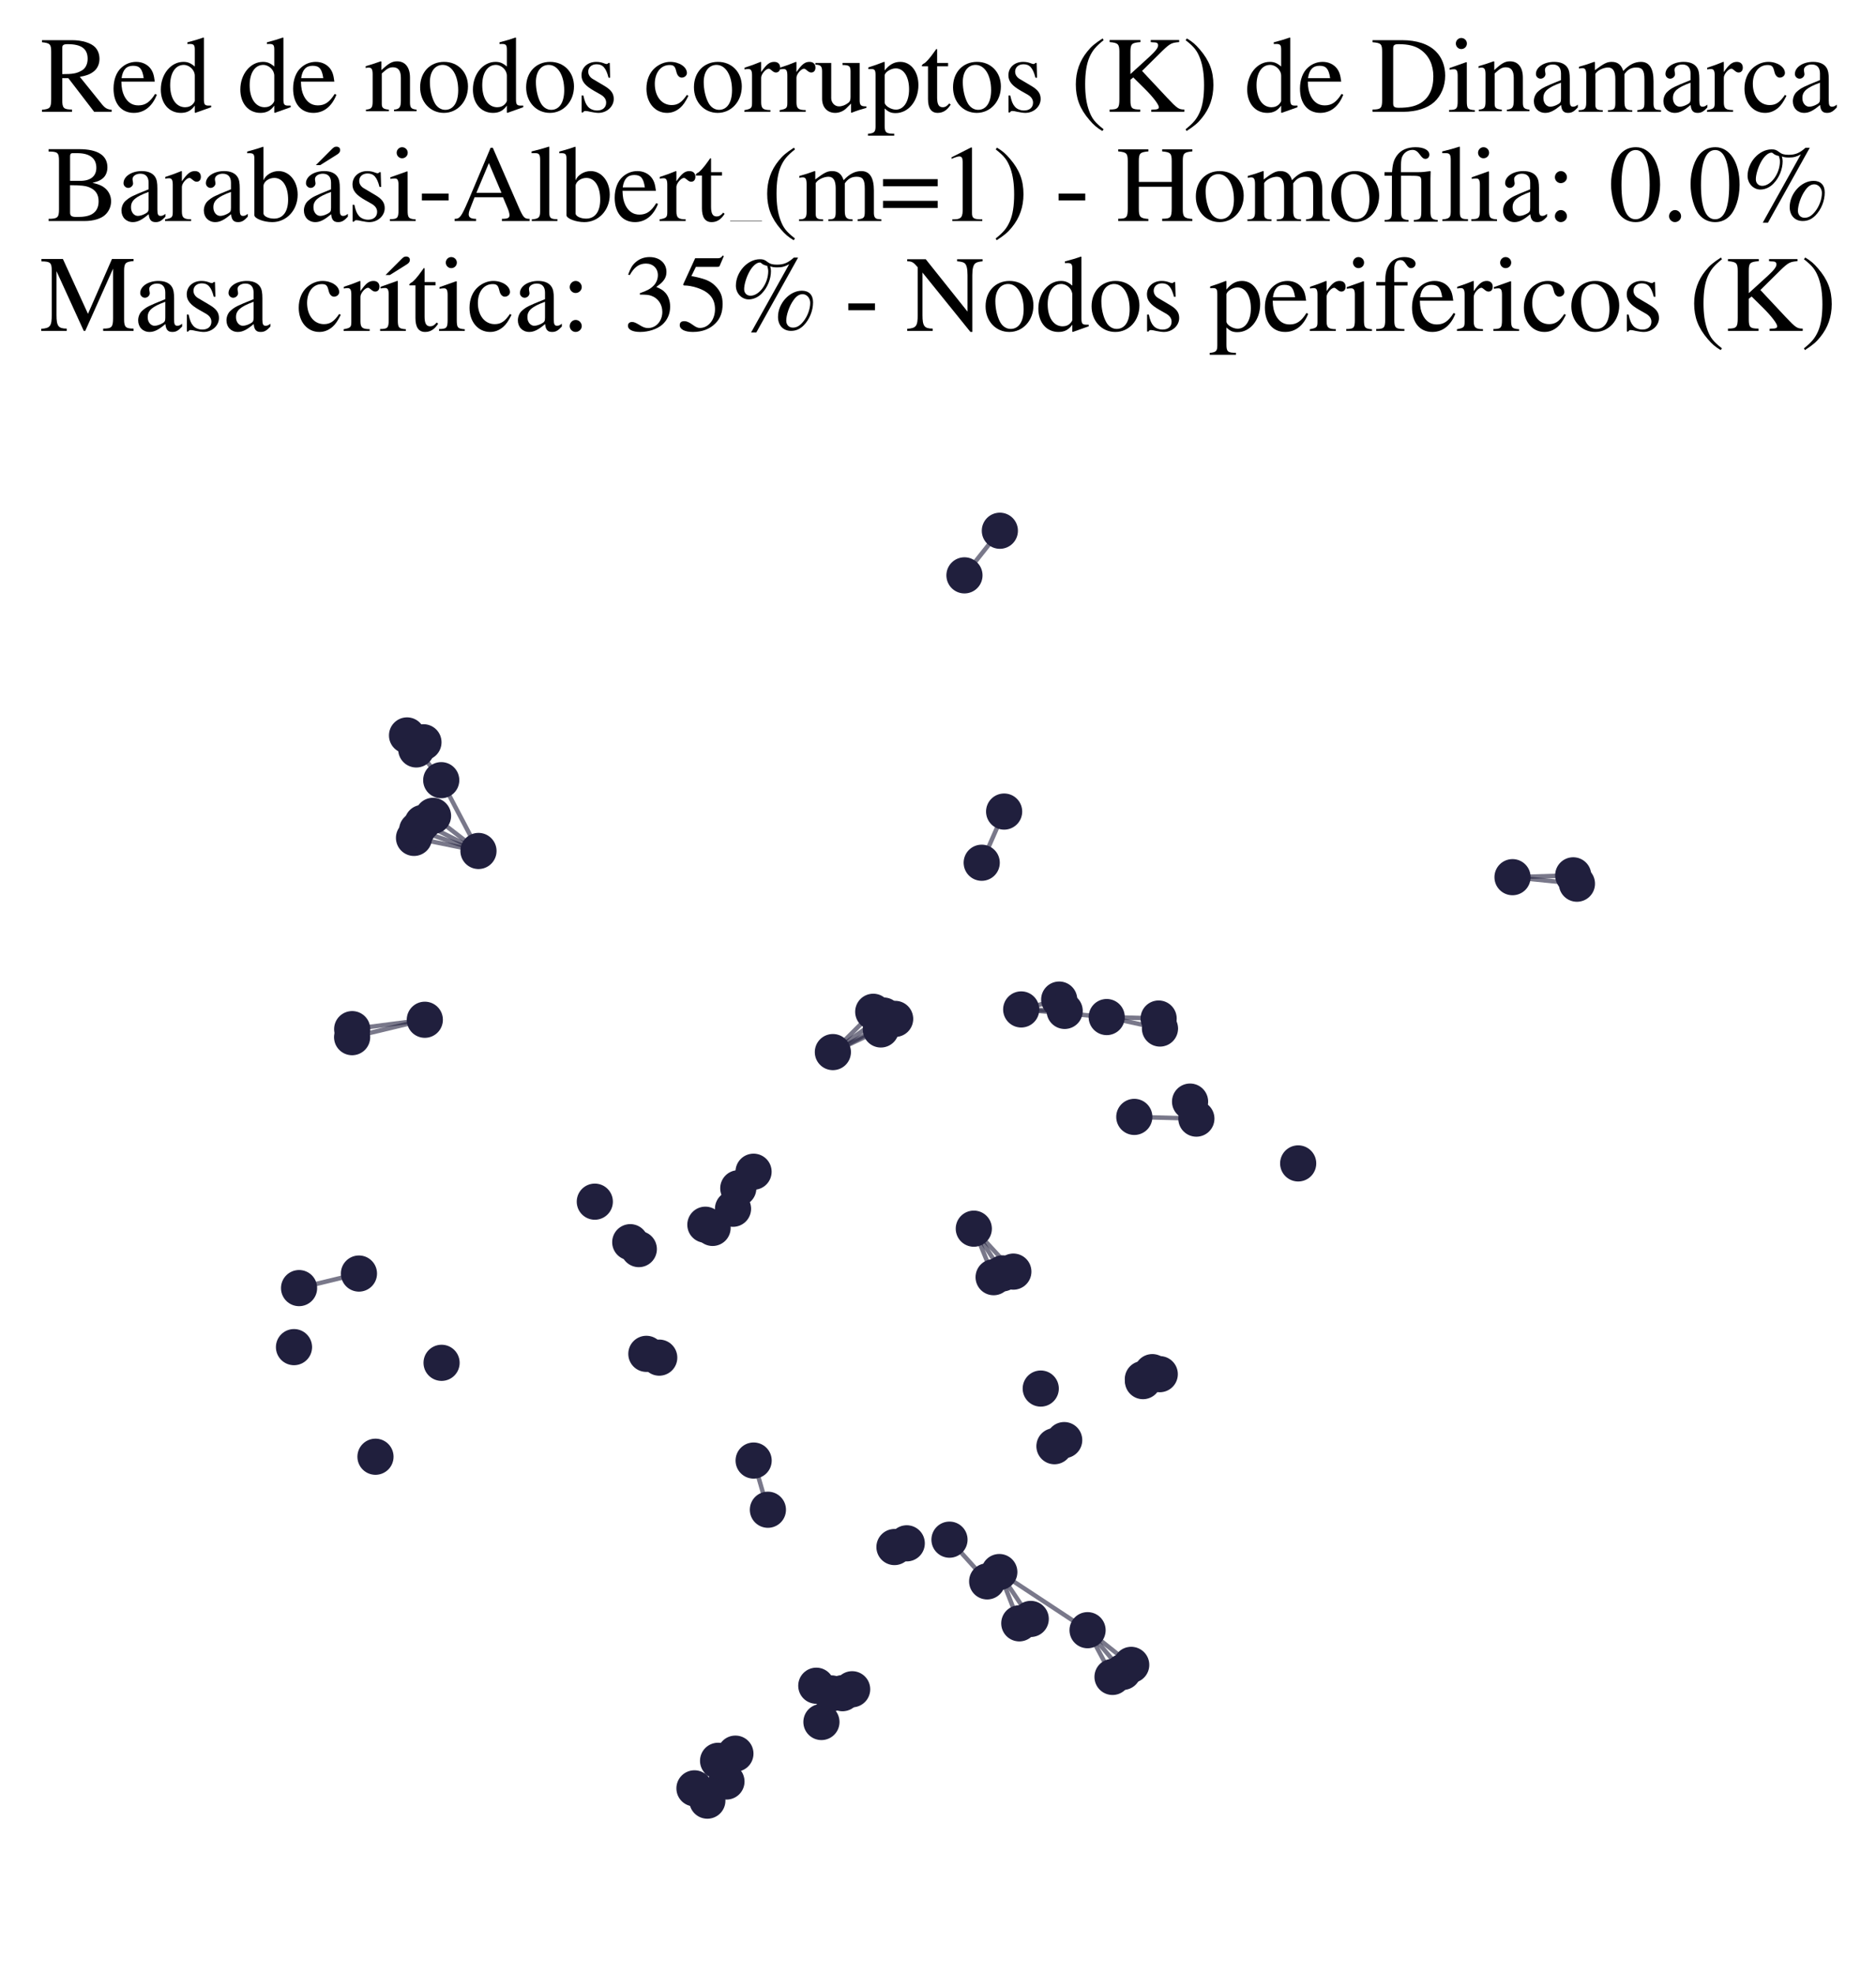 <?xml version="1.0" encoding="utf-8" standalone="no"?>
<!DOCTYPE svg PUBLIC "-//W3C//DTD SVG 1.1//EN"
  "http://www.w3.org/Graphics/SVG/1.1/DTD/svg11.dtd">
<svg xmlns:xlink="http://www.w3.org/1999/xlink" width="169.253pt" height="178.045pt" viewBox="0 0 169.253 178.045" xmlns="http://www.w3.org/2000/svg" version="1.1">
 <defs>
  <style type="text/css">*{stroke-linejoin: round; stroke-linecap: butt}</style>
 </defs>
 <g id="figure_1">
  <g id="patch_1">
   <path d="M 0 178.045 
L 169.253 178.045 
L 169.253 0 
L 0 0 
z
" style="fill: #ffffff"/>
  </g>
  <g id="axes_1">
   <g id="LineCollection_1">
    <path d="M 142.271 79.709 
L 136.46 79.121 
" clip-path="url(#p4bc5d76f21)" style="fill: none; stroke: #201f3d; stroke-opacity: 0.6; stroke-width: 0.4"/>
    <path d="M 91.961 146.425 
L 90.158 141.799 
" clip-path="url(#p4bc5d76f21)" style="fill: none; stroke: #201f3d; stroke-opacity: 0.6; stroke-width: 0.4"/>
    <path d="M 73.647 152.052 
L 74.11 155.324 
" clip-path="url(#p4bc5d76f21)" style="fill: none; stroke: #201f3d; stroke-opacity: 0.6; stroke-width: 0.4"/>
    <path d="M 102.337 100.745 
L 107.937 100.9 
" clip-path="url(#p4bc5d76f21)" style="fill: none; stroke: #201f3d; stroke-opacity: 0.6; stroke-width: 0.4"/>
    <path d="M 66.609 107.181 
L 64.29 110.757 
" clip-path="url(#p4bc5d76f21)" style="fill: none; stroke: #201f3d; stroke-opacity: 0.6; stroke-width: 0.4"/>
    <path d="M 66.609 107.181 
L 63.639 110.47 
" clip-path="url(#p4bc5d76f21)" style="fill: none; stroke: #201f3d; stroke-opacity: 0.6; stroke-width: 0.4"/>
    <path d="M 38.327 91.982 
L 31.774 92.829 
" clip-path="url(#p4bc5d76f21)" style="fill: none; stroke: #201f3d; stroke-opacity: 0.6; stroke-width: 0.4"/>
    <path d="M 38.327 91.982 
L 31.768 93.552 
" clip-path="url(#p4bc5d76f21)" style="fill: none; stroke: #201f3d; stroke-opacity: 0.6; stroke-width: 0.4"/>
    <path d="M 92.993 146.027 
L 90.158 141.799 
" clip-path="url(#p4bc5d76f21)" style="fill: none; stroke: #201f3d; stroke-opacity: 0.6; stroke-width: 0.4"/>
    <path d="M 67.993 131.742 
L 69.28 136.178 
" clip-path="url(#p4bc5d76f21)" style="fill: none; stroke: #201f3d; stroke-opacity: 0.6; stroke-width: 0.4"/>
    <path d="M 39.808 70.372 
L 43.168 76.757 
" clip-path="url(#p4bc5d76f21)" style="fill: none; stroke: #201f3d; stroke-opacity: 0.6; stroke-width: 0.4"/>
    <path d="M 39.808 70.372 
L 36.723 66.336 
" clip-path="url(#p4bc5d76f21)" style="fill: none; stroke: #201f3d; stroke-opacity: 0.6; stroke-width: 0.4"/>
    <path d="M 102.058 150.172 
L 98.121 147.043 
" clip-path="url(#p4bc5d76f21)" style="fill: none; stroke: #201f3d; stroke-opacity: 0.6; stroke-width: 0.4"/>
    <path d="M 38.119 74.228 
L 43.168 76.757 
" clip-path="url(#p4bc5d76f21)" style="fill: none; stroke: #201f3d; stroke-opacity: 0.6; stroke-width: 0.4"/>
    <path d="M 104.532 91.872 
L 99.847 91.738 
" clip-path="url(#p4bc5d76f21)" style="fill: none; stroke: #201f3d; stroke-opacity: 0.6; stroke-width: 0.4"/>
    <path d="M 90.158 141.799 
L 98.121 147.043 
" clip-path="url(#p4bc5d76f21)" style="fill: none; stroke: #201f3d; stroke-opacity: 0.6; stroke-width: 0.4"/>
    <path d="M 79.47 92.856 
L 75.142 94.898 
" clip-path="url(#p4bc5d76f21)" style="fill: none; stroke: #201f3d; stroke-opacity: 0.6; stroke-width: 0.4"/>
    <path d="M 67.986 105.689 
L 66.133 109.029 
" clip-path="url(#p4bc5d76f21)" style="fill: none; stroke: #201f3d; stroke-opacity: 0.6; stroke-width: 0.4"/>
    <path d="M 79.726 91.603 
L 75.142 94.898 
" clip-path="url(#p4bc5d76f21)" style="fill: none; stroke: #201f3d; stroke-opacity: 0.6; stroke-width: 0.4"/>
    <path d="M 91.424 114.7 
L 87.857 110.826 
" clip-path="url(#p4bc5d76f21)" style="fill: none; stroke: #201f3d; stroke-opacity: 0.6; stroke-width: 0.4"/>
    <path d="M 88.57 77.819 
L 90.593 73.203 
" clip-path="url(#p4bc5d76f21)" style="fill: none; stroke: #201f3d; stroke-opacity: 0.6; stroke-width: 0.4"/>
    <path d="M 65.541 160.692 
L 66.349 158.178 
" clip-path="url(#p4bc5d76f21)" style="fill: none; stroke: #201f3d; stroke-opacity: 0.6; stroke-width: 0.4"/>
    <path d="M 75.142 94.898 
L 78.784 91.263 
" clip-path="url(#p4bc5d76f21)" style="fill: none; stroke: #201f3d; stroke-opacity: 0.6; stroke-width: 0.4"/>
    <path d="M 75.142 94.898 
L 80.76 91.904 
" clip-path="url(#p4bc5d76f21)" style="fill: none; stroke: #201f3d; stroke-opacity: 0.6; stroke-width: 0.4"/>
    <path d="M 87.014 51.897 
L 90.207 47.873 
" clip-path="url(#p4bc5d76f21)" style="fill: none; stroke: #201f3d; stroke-opacity: 0.6; stroke-width: 0.4"/>
    <path d="M 89.062 142.64 
L 85.663 138.877 
" clip-path="url(#p4bc5d76f21)" style="fill: none; stroke: #201f3d; stroke-opacity: 0.6; stroke-width: 0.4"/>
    <path d="M 92.133 91.051 
L 99.847 91.738 
" clip-path="url(#p4bc5d76f21)" style="fill: none; stroke: #201f3d; stroke-opacity: 0.6; stroke-width: 0.4"/>
    <path d="M 92.133 91.051 
L 96.055 91.183 
" clip-path="url(#p4bc5d76f21)" style="fill: none; stroke: #201f3d; stroke-opacity: 0.6; stroke-width: 0.4"/>
    <path d="M 92.133 91.051 
L 95.561 90.162 
" clip-path="url(#p4bc5d76f21)" style="fill: none; stroke: #201f3d; stroke-opacity: 0.6; stroke-width: 0.4"/>
    <path d="M 99.847 91.738 
L 104.653 92.773 
" clip-path="url(#p4bc5d76f21)" style="fill: none; stroke: #201f3d; stroke-opacity: 0.6; stroke-width: 0.4"/>
    <path d="M 89.645 115.202 
L 87.857 110.826 
" clip-path="url(#p4bc5d76f21)" style="fill: none; stroke: #201f3d; stroke-opacity: 0.6; stroke-width: 0.4"/>
    <path d="M 136.46 79.121 
L 141.935 78.955 
" clip-path="url(#p4bc5d76f21)" style="fill: none; stroke: #201f3d; stroke-opacity: 0.6; stroke-width: 0.4"/>
    <path d="M 37.636 74.866 
L 43.168 76.757 
" clip-path="url(#p4bc5d76f21)" style="fill: none; stroke: #201f3d; stroke-opacity: 0.6; stroke-width: 0.4"/>
    <path d="M 62.655 161.309 
L 64.786 158.824 
" clip-path="url(#p4bc5d76f21)" style="fill: none; stroke: #201f3d; stroke-opacity: 0.6; stroke-width: 0.4"/>
    <path d="M 37.352 75.577 
L 43.168 76.757 
" clip-path="url(#p4bc5d76f21)" style="fill: none; stroke: #201f3d; stroke-opacity: 0.6; stroke-width: 0.4"/>
    <path d="M 64.786 158.824 
L 63.817 162.418 
" clip-path="url(#p4bc5d76f21)" style="fill: none; stroke: #201f3d; stroke-opacity: 0.6; stroke-width: 0.4"/>
    <path d="M 32.384 114.874 
L 26.982 116.186 
" clip-path="url(#p4bc5d76f21)" style="fill: none; stroke: #201f3d; stroke-opacity: 0.6; stroke-width: 0.4"/>
    <path d="M 87.857 110.826 
L 90.453 114.859 
" clip-path="url(#p4bc5d76f21)" style="fill: none; stroke: #201f3d; stroke-opacity: 0.6; stroke-width: 0.4"/>
    <path d="M 98.121 147.043 
L 100.372 151.257 
" clip-path="url(#p4bc5d76f21)" style="fill: none; stroke: #201f3d; stroke-opacity: 0.6; stroke-width: 0.4"/>
    <path d="M 98.121 147.043 
L 101.311 150.805 
" clip-path="url(#p4bc5d76f21)" style="fill: none; stroke: #201f3d; stroke-opacity: 0.6; stroke-width: 0.4"/>
    <path d="M 39.068 73.59 
L 43.168 76.757 
" clip-path="url(#p4bc5d76f21)" style="fill: none; stroke: #201f3d; stroke-opacity: 0.6; stroke-width: 0.4"/>
   </g>
   <g id="PathCollection_1">
    <defs>
     <path id="m8ea3d70ed9" d="M 0 1.581 
C 0.419 1.581 0.822 1.415 1.118 1.118 
C 1.415 0.822 1.581 0.419 1.581 0 
C 1.581 -0.419 1.415 -0.822 1.118 -1.118 
C 0.822 -1.415 0.419 -1.581 0 -1.581 
C -0.419 -1.581 -0.822 -1.415 -1.118 -1.118 
C -1.415 -0.822 -1.581 -0.419 -1.581 0 
C -1.581 0.419 -1.415 0.822 -1.118 1.118 
C -0.822 1.415 -0.419 1.581 0 1.581 
z
" style="stroke: #201f3d; stroke-width: 0.1"/>
    </defs>
    <g clip-path="url(#p4bc5d76f21)">
     <use xlink:href="#m8ea3d70ed9" x="95.561" y="90.162" style="fill: #201f3d; stroke: #201f3d; stroke-width: 0.1"/>
     <use xlink:href="#m8ea3d70ed9" x="67.993" y="131.742" style="fill: #201f3d; stroke: #201f3d; stroke-width: 0.1"/>
     <use xlink:href="#m8ea3d70ed9" x="99.847" y="91.738" style="fill: #201f3d; stroke: #201f3d; stroke-width: 0.1"/>
     <use xlink:href="#m8ea3d70ed9" x="39.839" y="122.926" style="fill: #201f3d; stroke: #201f3d; stroke-width: 0.1"/>
     <use xlink:href="#m8ea3d70ed9" x="107.368" y="99.365" style="fill: #201f3d; stroke: #201f3d; stroke-width: 0.1"/>
     <use xlink:href="#m8ea3d70ed9" x="73.647" y="152.052" style="fill: #201f3d; stroke: #201f3d; stroke-width: 0.1"/>
     <use xlink:href="#m8ea3d70ed9" x="74.11" y="155.324" style="fill: #201f3d; stroke: #201f3d; stroke-width: 0.1"/>
     <use xlink:href="#m8ea3d70ed9" x="31.774" y="92.829" style="fill: #201f3d; stroke: #201f3d; stroke-width: 0.1"/>
     <use xlink:href="#m8ea3d70ed9" x="43.168" y="76.757" style="fill: #201f3d; stroke: #201f3d; stroke-width: 0.1"/>
     <use xlink:href="#m8ea3d70ed9" x="103.963" y="123.768" style="fill: #201f3d; stroke: #201f3d; stroke-width: 0.1"/>
     <use xlink:href="#m8ea3d70ed9" x="87.857" y="110.826" style="fill: #201f3d; stroke: #201f3d; stroke-width: 0.1"/>
     <use xlink:href="#m8ea3d70ed9" x="102.058" y="150.172" style="fill: #201f3d; stroke: #201f3d; stroke-width: 0.1"/>
     <use xlink:href="#m8ea3d70ed9" x="57.634" y="112.668" style="fill: #201f3d; stroke: #201f3d; stroke-width: 0.1"/>
     <use xlink:href="#m8ea3d70ed9" x="66.609" y="107.181" style="fill: #201f3d; stroke: #201f3d; stroke-width: 0.1"/>
     <use xlink:href="#m8ea3d70ed9" x="103.109" y="124.39" style="fill: #201f3d; stroke: #201f3d; stroke-width: 0.1"/>
     <use xlink:href="#m8ea3d70ed9" x="64.29" y="110.757" style="fill: #201f3d; stroke: #201f3d; stroke-width: 0.1"/>
     <use xlink:href="#m8ea3d70ed9" x="26.982" y="116.186" style="fill: #201f3d; stroke: #201f3d; stroke-width: 0.1"/>
     <use xlink:href="#m8ea3d70ed9" x="37.352" y="75.577" style="fill: #201f3d; stroke: #201f3d; stroke-width: 0.1"/>
     <use xlink:href="#m8ea3d70ed9" x="53.664" y="108.39" style="fill: #201f3d; stroke: #201f3d; stroke-width: 0.1"/>
     <use xlink:href="#m8ea3d70ed9" x="38.327" y="91.982" style="fill: #201f3d; stroke: #201f3d; stroke-width: 0.1"/>
     <use xlink:href="#m8ea3d70ed9" x="96.012" y="129.897" style="fill: #201f3d; stroke: #201f3d; stroke-width: 0.1"/>
     <use xlink:href="#m8ea3d70ed9" x="104.634" y="123.95" style="fill: #201f3d; stroke: #201f3d; stroke-width: 0.1"/>
     <use xlink:href="#m8ea3d70ed9" x="107.937" y="100.9" style="fill: #201f3d; stroke: #201f3d; stroke-width: 0.1"/>
     <use xlink:href="#m8ea3d70ed9" x="136.46" y="79.121" style="fill: #201f3d; stroke: #201f3d; stroke-width: 0.1"/>
     <use xlink:href="#m8ea3d70ed9" x="63.817" y="162.418" style="fill: #201f3d; stroke: #201f3d; stroke-width: 0.1"/>
     <use xlink:href="#m8ea3d70ed9" x="76.012" y="152.724" style="fill: #201f3d; stroke: #201f3d; stroke-width: 0.1"/>
     <use xlink:href="#m8ea3d70ed9" x="101.311" y="150.805" style="fill: #201f3d; stroke: #201f3d; stroke-width: 0.1"/>
     <use xlink:href="#m8ea3d70ed9" x="65.541" y="160.692" style="fill: #201f3d; stroke: #201f3d; stroke-width: 0.1"/>
     <use xlink:href="#m8ea3d70ed9" x="90.453" y="114.859" style="fill: #201f3d; stroke: #201f3d; stroke-width: 0.1"/>
     <use xlink:href="#m8ea3d70ed9" x="67.986" y="105.689" style="fill: #201f3d; stroke: #201f3d; stroke-width: 0.1"/>
     <use xlink:href="#m8ea3d70ed9" x="88.57" y="77.819" style="fill: #201f3d; stroke: #201f3d; stroke-width: 0.1"/>
     <use xlink:href="#m8ea3d70ed9" x="69.28" y="136.178" style="fill: #201f3d; stroke: #201f3d; stroke-width: 0.1"/>
     <use xlink:href="#m8ea3d70ed9" x="62.655" y="161.309" style="fill: #201f3d; stroke: #201f3d; stroke-width: 0.1"/>
     <use xlink:href="#m8ea3d70ed9" x="92.133" y="91.051" style="fill: #201f3d; stroke: #201f3d; stroke-width: 0.1"/>
     <use xlink:href="#m8ea3d70ed9" x="141.935" y="78.955" style="fill: #201f3d; stroke: #201f3d; stroke-width: 0.1"/>
     <use xlink:href="#m8ea3d70ed9" x="59.476" y="122.459" style="fill: #201f3d; stroke: #201f3d; stroke-width: 0.1"/>
     <use xlink:href="#m8ea3d70ed9" x="91.961" y="146.425" style="fill: #201f3d; stroke: #201f3d; stroke-width: 0.1"/>
     <use xlink:href="#m8ea3d70ed9" x="104.532" y="91.872" style="fill: #201f3d; stroke: #201f3d; stroke-width: 0.1"/>
     <use xlink:href="#m8ea3d70ed9" x="37.636" y="74.866" style="fill: #201f3d; stroke: #201f3d; stroke-width: 0.1"/>
     <use xlink:href="#m8ea3d70ed9" x="117.122" y="104.94" style="fill: #201f3d; stroke: #201f3d; stroke-width: 0.1"/>
     <use xlink:href="#m8ea3d70ed9" x="81.807" y="139.208" style="fill: #201f3d; stroke: #201f3d; stroke-width: 0.1"/>
     <use xlink:href="#m8ea3d70ed9" x="58.315" y="122.117" style="fill: #201f3d; stroke: #201f3d; stroke-width: 0.1"/>
     <use xlink:href="#m8ea3d70ed9" x="142.271" y="79.709" style="fill: #201f3d; stroke: #201f3d; stroke-width: 0.1"/>
     <use xlink:href="#m8ea3d70ed9" x="100.372" y="151.257" style="fill: #201f3d; stroke: #201f3d; stroke-width: 0.1"/>
     <use xlink:href="#m8ea3d70ed9" x="92.993" y="146.027" style="fill: #201f3d; stroke: #201f3d; stroke-width: 0.1"/>
     <use xlink:href="#m8ea3d70ed9" x="75.023" y="152.748" style="fill: #201f3d; stroke: #201f3d; stroke-width: 0.1"/>
     <use xlink:href="#m8ea3d70ed9" x="38.204" y="66.953" style="fill: #201f3d; stroke: #201f3d; stroke-width: 0.1"/>
     <use xlink:href="#m8ea3d70ed9" x="87.014" y="51.897" style="fill: #201f3d; stroke: #201f3d; stroke-width: 0.1"/>
     <use xlink:href="#m8ea3d70ed9" x="38.119" y="74.228" style="fill: #201f3d; stroke: #201f3d; stroke-width: 0.1"/>
     <use xlink:href="#m8ea3d70ed9" x="36.723" y="66.336" style="fill: #201f3d; stroke: #201f3d; stroke-width: 0.1"/>
     <use xlink:href="#m8ea3d70ed9" x="98.121" y="147.043" style="fill: #201f3d; stroke: #201f3d; stroke-width: 0.1"/>
     <use xlink:href="#m8ea3d70ed9" x="89.645" y="115.202" style="fill: #201f3d; stroke: #201f3d; stroke-width: 0.1"/>
     <use xlink:href="#m8ea3d70ed9" x="85.663" y="138.877" style="fill: #201f3d; stroke: #201f3d; stroke-width: 0.1"/>
     <use xlink:href="#m8ea3d70ed9" x="76.881" y="152.371" style="fill: #201f3d; stroke: #201f3d; stroke-width: 0.1"/>
     <use xlink:href="#m8ea3d70ed9" x="103.119" y="124.577" style="fill: #201f3d; stroke: #201f3d; stroke-width: 0.1"/>
     <use xlink:href="#m8ea3d70ed9" x="56.862" y="112.046" style="fill: #201f3d; stroke: #201f3d; stroke-width: 0.1"/>
     <use xlink:href="#m8ea3d70ed9" x="31.768" y="93.552" style="fill: #201f3d; stroke: #201f3d; stroke-width: 0.1"/>
     <use xlink:href="#m8ea3d70ed9" x="80.699" y="139.543" style="fill: #201f3d; stroke: #201f3d; stroke-width: 0.1"/>
     <use xlink:href="#m8ea3d70ed9" x="90.593" y="73.203" style="fill: #201f3d; stroke: #201f3d; stroke-width: 0.1"/>
     <use xlink:href="#m8ea3d70ed9" x="63.639" y="110.47" style="fill: #201f3d; stroke: #201f3d; stroke-width: 0.1"/>
     <use xlink:href="#m8ea3d70ed9" x="37.557" y="67.599" style="fill: #201f3d; stroke: #201f3d; stroke-width: 0.1"/>
     <use xlink:href="#m8ea3d70ed9" x="95.133" y="130.447" style="fill: #201f3d; stroke: #201f3d; stroke-width: 0.1"/>
     <use xlink:href="#m8ea3d70ed9" x="90.158" y="141.799" style="fill: #201f3d; stroke: #201f3d; stroke-width: 0.1"/>
     <use xlink:href="#m8ea3d70ed9" x="104.653" y="92.773" style="fill: #201f3d; stroke: #201f3d; stroke-width: 0.1"/>
     <use xlink:href="#m8ea3d70ed9" x="39.068" y="73.59" style="fill: #201f3d; stroke: #201f3d; stroke-width: 0.1"/>
     <use xlink:href="#m8ea3d70ed9" x="66.133" y="109.029" style="fill: #201f3d; stroke: #201f3d; stroke-width: 0.1"/>
     <use xlink:href="#m8ea3d70ed9" x="79.47" y="92.856" style="fill: #201f3d; stroke: #201f3d; stroke-width: 0.1"/>
     <use xlink:href="#m8ea3d70ed9" x="93.896" y="125.248" style="fill: #201f3d; stroke: #201f3d; stroke-width: 0.1"/>
     <use xlink:href="#m8ea3d70ed9" x="79.726" y="91.603" style="fill: #201f3d; stroke: #201f3d; stroke-width: 0.1"/>
     <use xlink:href="#m8ea3d70ed9" x="64.786" y="158.824" style="fill: #201f3d; stroke: #201f3d; stroke-width: 0.1"/>
     <use xlink:href="#m8ea3d70ed9" x="96.055" y="91.183" style="fill: #201f3d; stroke: #201f3d; stroke-width: 0.1"/>
     <use xlink:href="#m8ea3d70ed9" x="91.424" y="114.7" style="fill: #201f3d; stroke: #201f3d; stroke-width: 0.1"/>
     <use xlink:href="#m8ea3d70ed9" x="102.337" y="100.745" style="fill: #201f3d; stroke: #201f3d; stroke-width: 0.1"/>
     <use xlink:href="#m8ea3d70ed9" x="78.784" y="91.263" style="fill: #201f3d; stroke: #201f3d; stroke-width: 0.1"/>
     <use xlink:href="#m8ea3d70ed9" x="33.876" y="131.397" style="fill: #201f3d; stroke: #201f3d; stroke-width: 0.1"/>
     <use xlink:href="#m8ea3d70ed9" x="39.808" y="70.372" style="fill: #201f3d; stroke: #201f3d; stroke-width: 0.1"/>
     <use xlink:href="#m8ea3d70ed9" x="75.142" y="94.898" style="fill: #201f3d; stroke: #201f3d; stroke-width: 0.1"/>
     <use xlink:href="#m8ea3d70ed9" x="80.76" y="91.904" style="fill: #201f3d; stroke: #201f3d; stroke-width: 0.1"/>
     <use xlink:href="#m8ea3d70ed9" x="32.384" y="114.874" style="fill: #201f3d; stroke: #201f3d; stroke-width: 0.1"/>
     <use xlink:href="#m8ea3d70ed9" x="66.349" y="158.178" style="fill: #201f3d; stroke: #201f3d; stroke-width: 0.1"/>
     <use xlink:href="#m8ea3d70ed9" x="26.524" y="121.511" style="fill: #201f3d; stroke: #201f3d; stroke-width: 0.1"/>
     <use xlink:href="#m8ea3d70ed9" x="90.207" y="47.873" style="fill: #201f3d; stroke: #201f3d; stroke-width: 0.1"/>
     <use xlink:href="#m8ea3d70ed9" x="89.062" y="142.64" style="fill: #201f3d; stroke: #201f3d; stroke-width: 0.1"/>
    </g>
   </g>
   <g id="text_1">
    <!-- Red de nodos corruptos (K) de Dinamarca -->
    <g transform="translate(3.619 10.084) scale(0.096 -0.096)">
     <defs>
      <path id="NimbusRomNo9L-Regu-52" d="M 4218 121 
C 3974 140 3846 205 3661 424 
L 2342 2061 
C 2771 2143 2963 2219 3174 2388 
C 3379 2553 3501 2818 3501 3113 
C 3501 3385 3418 3618 3251 3801 
C 3008 4059 2477 4224 1875 4224 
L 109 4224 
L 109 4102 
C 589 4051 653 3981 653 3528 
L 653 765 
C 653 236 589 159 109 121 
L 109 0 
L 1882 0 
L 1882 134 
C 1389 134 1306 219 1306 692 
L 1306 1984 
L 1664 1984 
L 3187 0 
L 4218 0 
L 4218 121 
z
M 1306 3762 
C 1306 3937 1376 3987 1632 3987 
C 2432 3987 2803 3716 2803 3123 
C 2803 2807 2669 2542 2438 2423 
C 2144 2258 1920 2221 1306 2221 
L 1306 3762 
z
" transform="scale(0.016)"/>
      <path id="NimbusRomNo9L-Regu-65" d="M 2611 1053 
C 2304 564 2029 378 1619 378 
C 1254 378 979 564 794 930 
C 678 1174 634 1386 621 1779 
L 2592 1779 
C 2541 2193 2477 2377 2317 2581 
C 2125 2811 1830 2944 1498 2944 
C 1178 2944 877 2829 634 2611 
C 333 2349 160 1894 160 1370 
C 160 486 621 -64 1357 -64 
C 1965 -64 2445 315 2714 1008 
L 2611 1053 
z
M 634 1984 
C 704 2479 922 2714 1312 2714 
C 1702 2714 1856 2535 1939 1984 
L 634 1984 
z
" transform="scale(0.016)"/>
      <path id="NimbusRomNo9L-Regu-64" d="M 2202 -64 
L 3142 269 
L 3142 365 
C 3027 365 3014 365 2995 365 
C 2765 365 2714 435 2714 731 
L 2714 4364 
L 2682 4377 
C 2374 4268 2150 4204 1741 4096 
L 1741 3994 
C 1792 4000 1830 4000 1882 4000 
C 2118 4000 2176 3936 2176 3672 
L 2176 2669 
C 1933 2874 1760 2944 1504 2944 
C 768 2944 173 2221 173 1312 
C 173 493 653 -64 1357 -64 
C 1715 -64 1958 64 2176 365 
L 2176 -45 
L 2202 -64 
z
M 2176 653 
C 2176 608 2131 531 2067 461 
C 1952 333 1792 269 1606 269 
C 1075 269 723 781 723 1568 
C 723 2291 1037 2765 1523 2765 
C 1862 2765 2176 2464 2176 2125 
L 2176 653 
z
" transform="scale(0.016)"/>
      <path id="NimbusRomNo9L-Regu-6e" d="M 102 2579 
C 141 2598 205 2605 275 2605 
C 454 2605 512 2509 512 2195 
L 512 608 
C 512 243 442 154 115 128 
L 115 32 
L 1472 32 
L 1472 128 
C 1146 154 1050 230 1050 461 
L 1050 2259 
C 1357 2547 1498 2624 1709 2624 
C 2022 2624 2176 2426 2176 2003 
L 2176 666 
C 2176 262 2093 154 1773 128 
L 1773 32 
L 3104 32 
L 3104 128 
C 2790 160 2714 237 2714 550 
L 2714 2016 
C 2714 2618 2432 2976 1958 2976 
C 1664 2976 1466 2867 1030 2458 
L 1030 2963 
L 986 2976 
C 672 2861 454 2790 102 2688 
L 102 2579 
z
" transform="scale(0.016)"/>
      <path id="NimbusRomNo9L-Regu-6f" d="M 1600 2944 
C 768 2944 186 2330 186 1446 
C 186 582 781 -64 1587 -64 
C 2394 -64 3008 614 3008 1498 
C 3008 2336 2419 2944 1600 2944 
z
M 1517 2765 
C 2054 2765 2432 2150 2432 1274 
C 2432 550 2144 115 1664 115 
C 1414 115 1178 269 1043 525 
C 864 858 762 1306 762 1760 
C 762 2368 1062 2765 1517 2765 
z
" transform="scale(0.016)"/>
      <path id="NimbusRomNo9L-Regu-73" d="M 2016 2010 
L 1990 2880 
L 1920 2880 
L 1907 2867 
C 1850 2822 1843 2816 1818 2816 
C 1779 2816 1715 2829 1645 2861 
C 1504 2915 1363 2944 1197 2944 
C 691 2944 326 2616 326 2154 
C 326 1796 531 1539 1075 1231 
L 1446 1020 
C 1670 892 1779 737 1779 539 
C 1779 256 1574 77 1248 77 
C 1030 77 832 159 710 298 
C 576 455 518 600 435 960 
L 333 960 
L 333 -39 
L 416 -39 
C 461 33 486 48 563 48 
C 621 48 710 35 858 -2 
C 1037 -39 1210 -64 1325 -64 
C 1818 -64 2227 308 2227 757 
C 2227 1077 2074 1289 1690 1520 
L 998 1930 
C 819 2033 723 2194 723 2367 
C 723 2624 922 2803 1216 2803 
C 1581 2803 1773 2583 1920 2010 
L 2016 2010 
z
" transform="scale(0.016)"/>
      <path id="NimbusRomNo9L-Regu-63" d="M 2547 998 
C 2240 550 2010 397 1645 397 
C 1062 397 653 909 653 1645 
C 653 2304 1005 2758 1523 2758 
C 1754 2758 1837 2688 1901 2451 
L 1939 2310 
C 1990 2131 2106 2016 2240 2016 
C 2406 2016 2547 2138 2547 2285 
C 2547 2643 2099 2944 1562 2944 
C 1248 2944 922 2816 659 2586 
C 339 2304 160 1869 160 1363 
C 160 531 666 -64 1376 -64 
C 1664 -64 1920 38 2150 237 
C 2323 390 2445 563 2637 941 
L 2547 998 
z
" transform="scale(0.016)"/>
      <path id="NimbusRomNo9L-Regu-72" d="M 45 2496 
C 134 2515 192 2522 269 2522 
C 429 2522 486 2419 486 2138 
L 486 538 
C 486 218 442 173 32 96 
L 32 0 
L 1568 0 
L 1568 102 
C 1133 102 1024 199 1024 565 
L 1024 2013 
C 1024 2219 1299 2541 1472 2541 
C 1510 2541 1568 2509 1638 2445 
C 1741 2355 1811 2317 1894 2317 
C 2048 2317 2144 2426 2144 2605 
C 2144 2816 2010 2944 1792 2944 
C 1523 2944 1338 2797 1024 2343 
L 1024 2931 
L 992 2944 
C 653 2803 422 2721 45 2599 
L 45 2496 
z
" transform="scale(0.016)"/>
      <path id="NimbusRomNo9L-Regu-75" d="M 3066 320 
L 3034 320 
C 2739 320 2669 390 2669 685 
L 2669 2880 
L 1658 2880 
L 1658 2758 
C 2054 2758 2131 2694 2131 2375 
L 2131 875 
C 2131 697 2099 607 2010 537 
C 1837 397 1638 320 1446 320 
C 1197 320 992 537 992 805 
L 992 2880 
L 58 2880 
L 58 2778 
C 365 2778 454 2682 454 2387 
L 454 770 
C 454 263 762 -64 1229 -64 
C 1466 -64 1715 38 1888 211 
L 2163 486 
L 2163 -45 
L 2189 -58 
C 2509 70 2739 141 3066 230 
L 3066 320 
z
" transform="scale(0.016)"/>
      <path id="NimbusRomNo9L-Regu-70" d="M 58 2516 
C 115 2522 160 2522 218 2522 
C 435 2522 480 2458 480 2155 
L 480 -855 
C 480 -1189 410 -1261 32 -1299 
L 32 -1408 
L 1581 -1408 
L 1581 -1293 
C 1101 -1293 1018 -1222 1018 -816 
L 1018 199 
C 1242 -13 1395 -77 1664 -77 
C 2419 -77 3008 643 3008 1575 
C 3008 2372 2560 2944 1939 2944 
C 1581 2944 1299 2784 1018 2438 
L 1018 2931 
L 979 2944 
C 634 2810 410 2726 58 2618 
L 58 2516 
z
M 1018 2136 
C 1018 2329 1376 2560 1670 2560 
C 2144 2560 2458 2071 2458 1324 
C 2458 611 2144 128 1683 128 
C 1382 128 1018 359 1018 552 
L 1018 2136 
z
" transform="scale(0.016)"/>
      <path id="NimbusRomNo9L-Regu-74" d="M 1632 2880 
L 986 2880 
L 986 3622 
C 986 3686 979 3706 941 3706 
C 896 3648 858 3590 813 3526 
C 570 3174 294 2867 192 2841 
C 122 2794 83 2748 83 2715 
C 83 2695 90 2682 109 2682 
L 448 2682 
L 448 751 
C 448 212 640 -64 1018 -64 
C 1331 -64 1574 90 1786 423 
L 1702 493 
C 1568 333 1459 269 1318 269 
C 1082 269 986 443 986 847 
L 986 2682 
L 1632 2682 
L 1632 2880 
z
" transform="scale(0.016)"/>
      <path id="NimbusRomNo9L-Regu-28" d="M 1888 4326 
C 1414 4019 1222 3853 986 3558 
C 531 3002 307 2362 307 1613 
C 307 800 544 173 1107 -480 
C 1370 -787 1536 -928 1869 -1133 
L 1946 -1030 
C 1434 -627 1254 -403 1082 77 
C 928 506 858 992 858 1632 
C 858 2304 941 2829 1114 3226 
C 1293 3622 1485 3853 1946 4224 
L 1888 4326 
z
" transform="scale(0.016)"/>
      <path id="NimbusRomNo9L-Regu-4b" d="M 2643 4109 
C 2720 4096 2784 4096 2810 4096 
C 3002 4096 3078 4045 3078 3917 
C 3078 3775 2931 3583 2579 3257 
L 1446 2224 
L 1446 3534 
C 1446 4000 1517 4071 2035 4109 
L 2035 4231 
L 218 4231 
L 218 4109 
C 717 4071 794 3988 794 3531 
L 794 750 
C 794 217 723 134 218 134 
L 218 0 
L 2022 0 
L 2022 134 
C 1523 134 1446 211 1446 683 
L 1446 1891 
L 1613 2026 
L 2291 1355 
C 2778 876 3123 422 3123 269 
C 3123 179 3034 134 2854 134 
C 2822 134 2752 134 2675 121 
L 2675 0 
L 4627 0 
L 4627 134 
C 4294 134 4205 198 3622 816 
L 2131 2409 
L 3347 3611 
C 3782 4026 3885 4077 4320 4109 
L 4320 4231 
L 2643 4231 
L 2643 4109 
z
" transform="scale(0.016)"/>
      <path id="NimbusRomNo9L-Regu-29" d="M 243 -1133 
C 717 -826 909 -659 1146 -365 
C 1600 192 1824 832 1824 1581 
C 1824 2400 1587 3021 1024 3674 
C 762 3981 595 4122 262 4326 
L 186 4224 
C 698 3821 870 3597 1050 3117 
C 1203 2688 1274 2202 1274 1562 
C 1274 896 1190 365 1018 -26 
C 838 -429 646 -659 186 -1030 
L 243 -1133 
z
" transform="scale(0.016)"/>
      <path id="NimbusRomNo9L-Regu-44" d="M 666 679 
C 666 217 589 134 102 134 
L 102 0 
L 1920 0 
C 2662 0 3334 210 3731 568 
C 4147 944 4384 1512 4384 2131 
C 4384 2706 4192 3203 3840 3554 
C 3405 3994 2707 4224 1830 4224 
L 102 4224 
L 102 4102 
C 608 4057 666 4000 666 3525 
L 666 679 
z
M 1318 3738 
C 1318 3936 1389 3987 1651 3987 
C 2202 3987 2618 3885 2925 3668 
C 3424 3323 3686 2775 3686 2087 
C 3686 1334 3424 798 2906 498 
C 2579 314 2208 237 1651 237 
C 1395 237 1318 294 1318 498 
L 1318 3738 
z
" transform="scale(0.016)"/>
      <path id="NimbusRomNo9L-Regu-69" d="M 1120 2929 
L 128 2579 
L 128 2484 
L 179 2490 
C 256 2502 339 2509 397 2509 
C 550 2509 608 2406 608 2125 
L 608 640 
C 608 179 544 109 102 109 
L 102 0 
L 1619 0 
L 1619 96 
C 1197 128 1146 191 1146 650 
L 1146 2910 
L 1120 2929 
z
M 819 4352 
C 646 4352 499 4205 499 4026 
C 499 3847 640 3699 819 3699 
C 1005 3699 1152 3840 1152 4026 
C 1152 4205 1005 4352 819 4352 
z
" transform="scale(0.016)"/>
      <path id="NimbusRomNo9L-Regu-61" d="M 2829 423 
C 2720 333 2643 301 2547 301 
C 2400 301 2355 390 2355 672 
L 2355 1920 
C 2355 2253 2323 2438 2227 2592 
C 2086 2822 1811 2944 1434 2944 
C 832 2944 358 2630 358 2227 
C 358 2080 486 1952 634 1952 
C 787 1952 922 2080 922 2221 
C 922 2246 915 2278 909 2323 
C 896 2381 890 2432 890 2477 
C 890 2650 1094 2790 1350 2790 
C 1664 2790 1837 2605 1837 2259 
L 1837 1869 
C 851 1472 742 1421 467 1178 
C 326 1050 237 832 237 621 
C 237 218 518 -64 909 -64 
C 1190 -64 1453 70 1843 403 
C 1875 70 1990 -64 2253 -64 
C 2470 -64 2605 13 2829 256 
L 2829 423 
z
M 1837 783 
C 1837 584 1805 526 1670 449 
C 1517 359 1338 301 1203 301 
C 979 301 800 520 800 796 
L 800 822 
C 800 1201 1062 1433 1837 1715 
L 1837 783 
z
" transform="scale(0.016)"/>
      <path id="NimbusRomNo9L-Regu-6d" d="M 122 2547 
C 205 2566 256 2573 326 2573 
C 493 2573 550 2470 550 2162 
L 550 539 
C 550 192 461 96 102 96 
L 102 0 
L 1523 0 
L 1523 96 
C 1184 96 1088 166 1088 418 
L 1088 2234 
C 1088 2246 1139 2310 1184 2355 
C 1344 2502 1619 2611 1843 2611 
C 2125 2611 2266 2385 2266 1932 
L 2266 528 
C 2266 167 2195 96 1830 96 
L 1830 0 
L 3264 0 
L 3264 96 
C 2899 96 2803 205 2803 603 
L 2803 2221 
C 2995 2496 3206 2611 3501 2611 
C 3866 2611 3981 2438 3981 1907 
L 3981 557 
C 3981 192 3930 141 3558 96 
L 3558 0 
L 4960 0 
L 4960 96 
L 4794 115 
C 4602 115 4518 230 4518 480 
L 4518 1802 
C 4518 2559 4269 2944 3776 2944 
C 3405 2944 3078 2778 2733 2407 
C 2618 2771 2400 2944 2054 2944 
C 1773 2944 1594 2854 1062 2451 
L 1062 2931 
L 1018 2944 
C 691 2822 474 2752 122 2656 
L 122 2547 
z
" transform="scale(0.016)"/>
     </defs>
     <use xlink:href="#NimbusRomNo9L-Regu-52" transform="scale(0.996)"/>
     <use xlink:href="#NimbusRomNo9L-Regu-65" transform="translate(66.45 0) scale(0.996)"/>
     <use xlink:href="#NimbusRomNo9L-Regu-64" transform="translate(110.684 0) scale(0.996)"/>
     <use xlink:href="#NimbusRomNo9L-Regu-64" transform="translate(185.403 0) scale(0.996)"/>
     <use xlink:href="#NimbusRomNo9L-Regu-65" transform="translate(235.217 0) scale(0.996)"/>
     <use xlink:href="#NimbusRomNo9L-Regu-6e" transform="translate(304.357 0) scale(0.996)"/>
     <use xlink:href="#NimbusRomNo9L-Regu-6f" transform="translate(354.17 0) scale(0.996)"/>
     <use xlink:href="#NimbusRomNo9L-Regu-64" transform="translate(403.983 0) scale(0.996)"/>
     <use xlink:href="#NimbusRomNo9L-Regu-6f" transform="translate(453.796 0) scale(0.996)"/>
     <use xlink:href="#NimbusRomNo9L-Regu-73" transform="translate(503.61 0) scale(0.996)"/>
     <use xlink:href="#NimbusRomNo9L-Regu-63" transform="translate(567.27 0) scale(0.996)"/>
     <use xlink:href="#NimbusRomNo9L-Regu-6f" transform="translate(611.503 0) scale(0.996)"/>
     <use xlink:href="#NimbusRomNo9L-Regu-72" transform="translate(661.317 0) scale(0.996)"/>
     <use xlink:href="#NimbusRomNo9L-Regu-72" transform="translate(694.492 0) scale(0.996)"/>
     <use xlink:href="#NimbusRomNo9L-Regu-75" transform="translate(727.667 0) scale(0.996)"/>
     <use xlink:href="#NimbusRomNo9L-Regu-70" transform="translate(777.48 0) scale(0.996)"/>
     <use xlink:href="#NimbusRomNo9L-Regu-74" transform="translate(827.294 0) scale(0.996)"/>
     <use xlink:href="#NimbusRomNo9L-Regu-6f" transform="translate(854.989 0) scale(0.996)"/>
     <use xlink:href="#NimbusRomNo9L-Regu-73" transform="translate(904.802 0) scale(0.996)"/>
     <use xlink:href="#NimbusRomNo9L-Regu-28" transform="translate(968.462 0) scale(0.996)"/>
     <use xlink:href="#NimbusRomNo9L-Regu-4b" transform="translate(1001.637 0) scale(0.996)"/>
     <use xlink:href="#NimbusRomNo9L-Regu-29" transform="translate(1073.567 0) scale(0.996)"/>
     <use xlink:href="#NimbusRomNo9L-Regu-64" transform="translate(1131.649 0) scale(0.996)"/>
     <use xlink:href="#NimbusRomNo9L-Regu-65" transform="translate(1181.462 0) scale(0.996)"/>
     <use xlink:href="#NimbusRomNo9L-Regu-44" transform="translate(1250.603 0) scale(0.996)"/>
     <use xlink:href="#NimbusRomNo9L-Regu-69" transform="translate(1322.533 0) scale(0.996)"/>
     <use xlink:href="#NimbusRomNo9L-Regu-6e" transform="translate(1350.228 0) scale(0.996)"/>
     <use xlink:href="#NimbusRomNo9L-Regu-61" transform="translate(1400.041 0) scale(0.996)"/>
     <use xlink:href="#NimbusRomNo9L-Regu-6d" transform="translate(1444.275 0) scale(0.996)"/>
     <use xlink:href="#NimbusRomNo9L-Regu-61" transform="translate(1521.783 0) scale(0.996)"/>
     <use xlink:href="#NimbusRomNo9L-Regu-72" transform="translate(1566.016 0) scale(0.996)"/>
     <use xlink:href="#NimbusRomNo9L-Regu-63" transform="translate(1599.192 0) scale(0.996)"/>
     <use xlink:href="#NimbusRomNo9L-Regu-61" transform="translate(1643.425 0) scale(0.996)"/>
    </g>
    <!-- Barabási-Albert_(m=1) - Homofilia: 0.0\%  -->
    <g transform="translate(4.217 19.936) scale(0.096 -0.096)">
     <defs>
      <path id="NimbusRomNo9L-Regu-42" d="M 109 4237 
L 109 4096 
C 646 4096 723 4026 723 3548 
L 723 689 
C 723 212 640 128 109 128 
L 109 0 
L 2246 0 
C 2746 0 3200 136 3437 356 
C 3667 564 3795 855 3795 1165 
C 3795 1451 3680 1710 3482 1897 
C 3290 2072 3117 2150 2701 2253 
C 3034 2335 3168 2398 3322 2531 
C 3482 2671 3578 2903 3578 3163 
C 3578 3871 3008 4237 1901 4237 
L 109 4237 
z
M 1376 2112 
C 1997 2112 2291 2080 2522 1982 
C 2886 1827 3059 1568 3059 1159 
C 3059 809 2925 555 2669 406 
C 2464 290 2202 238 1779 238 
C 1466 238 1376 296 1376 504 
L 1376 2112 
z
M 1376 2368 
L 1376 3812 
C 1376 3944 1421 4001 1517 4001 
L 1798 4001 
C 2534 4001 2925 3699 2925 3137 
C 2925 2646 2586 2368 1984 2368 
L 1376 2368 
z
" transform="scale(0.016)"/>
      <path id="NimbusRomNo9L-Regu-62" d="M 979 4364 
L 947 4377 
C 678 4281 506 4230 205 4147 
L 19 4096 
L 19 3994 
C 58 4000 83 4000 128 4000 
C 384 4000 442 3942 442 3673 
L 442 347 
C 442 147 986 -64 1498 -64 
C 2342 -64 2995 640 2995 1555 
C 2995 2342 2509 2944 1869 2944 
C 1478 2944 1107 2714 979 2400 
L 979 4364 
z
M 979 2061 
C 979 2310 1280 2541 1613 2541 
C 2112 2541 2432 2042 2432 1261 
C 2432 550 2125 141 1600 141 
C 1267 141 979 288 979 448 
L 979 2061 
z
" transform="scale(0.016)"/>
      <path id="NimbusRomNo9L-Regu-b4" d="M 851 3264 
L 1837 3882 
C 1971 3964 2029 4047 2029 4148 
C 2029 4275 1946 4352 1805 4352 
C 1709 4352 1651 4320 1536 4206 
L 595 3264 
L 851 3264 
z
" transform="scale(0.016)"/>
      <path id="NimbusRomNo9L-Regu-2d" d="M 250 1619 
L 250 1216 
L 1824 1216 
L 1824 1619 
L 250 1619 
z
" transform="scale(0.016)"/>
      <path id="NimbusRomNo9L-Regu-41" d="M 4518 128 
C 4230 128 4166 192 3942 667 
L 2349 4320 
L 2221 4320 
L 890 1168 
C 480 231 403 128 96 128 
L 96 0 
L 1363 0 
L 1363 128 
C 1056 128 928 212 928 393 
C 928 470 947 560 979 645 
L 1274 1401 
L 2950 1401 
L 3213 778 
C 3290 602 3334 434 3334 342 
C 3334 180 3226 128 2886 128 
L 2886 0 
L 4518 0 
L 4518 128 
z
M 1382 1664 
L 2118 3416 
L 2861 1664 
L 1382 1664 
z
" transform="scale(0.016)"/>
      <path id="NimbusRomNo9L-Regu-6c" d="M 122 4000 
L 160 4000 
C 230 4000 307 4000 358 4000 
C 563 4000 627 3910 627 3610 
L 627 557 
C 627 211 538 128 134 96 
L 134 0 
L 1645 0 
L 1645 109 
C 1242 109 1165 173 1165 528 
L 1165 4371 
L 1139 4384 
C 806 4275 563 4211 122 4103 
L 122 4000 
z
" transform="scale(0.016)"/>
      <path id="NimbusRomNo9L-Regu-3d" d="M 3418 2470 
L 192 2470 
L 192 2048 
L 3418 2048 
L 3418 2470 
z
M 3418 1190 
L 192 1190 
L 192 768 
L 3418 768 
L 3418 1190 
z
" transform="scale(0.016)"/>
      <path id="NimbusRomNo9L-Regu-31" d="M 1862 4339 
L 710 3757 
L 710 3667 
C 787 3699 858 3725 883 3738 
C 998 3783 1107 3808 1171 3808 
C 1306 3808 1363 3711 1363 3505 
L 1363 592 
C 1363 379 1312 232 1210 173 
C 1114 116 1024 96 755 96 
L 755 0 
L 2522 0 
L 2522 96 
C 2016 96 1914 160 1914 470 
L 1914 4327 
L 1862 4339 
z
" transform="scale(0.016)"/>
      <path id="NimbusRomNo9L-Regu-48" d="M 1338 2304 
L 1338 3533 
C 1338 3990 1408 4059 1901 4104 
L 1901 4224 
L 122 4224 
L 122 4104 
C 614 4059 685 3989 685 3527 
L 685 749 
C 685 210 621 134 122 134 
L 122 0 
L 1901 0 
L 1901 121 
C 1421 159 1338 242 1338 699 
L 1338 2022 
L 3277 2022 
L 3277 757 
C 3277 211 3213 134 2714 134 
L 2714 0 
L 4493 0 
L 4493 121 
C 4013 159 3930 242 3930 696 
L 3930 3529 
C 3930 3989 4000 4059 4493 4104 
L 4493 4224 
L 2714 4224 
L 2714 4104 
C 3206 4059 3277 3990 3277 3533 
L 3277 2304 
L 1338 2304 
z
" transform="scale(0.016)"/>
      <path id="NimbusRomNo9L-Regu-2" d="M 198 2669 
L 634 2669 
L 634 566 
C 634 148 563 64 205 64 
L 205 -38 
L 1613 -38 
L 1613 58 
C 1254 84 1171 175 1171 532 
L 1171 2669 
L 1722 2669 
C 2336 2669 2368 2650 2368 2305 
L 2368 591 
C 2368 149 2323 90 1926 58 
L 1926 -38 
L 3334 -38 
L 3334 58 
C 2976 90 2906 175 2906 590 
L 2906 2289 
C 2906 2431 2906 2581 2918 2924 
L 2893 2943 
C 2611 2899 2426 2880 2170 2880 
L 1165 2880 
L 1165 3151 
C 1165 3429 1184 3624 1216 3732 
C 1306 4003 1555 4192 1843 4192 
C 2022 4192 2144 4110 2298 3895 
C 2419 3726 2502 3663 2611 3663 
C 2746 3663 2842 3770 2842 3909 
C 2842 4175 2522 4352 2029 4352 
C 1542 4352 1171 4188 941 3878 
C 749 3619 678 3385 640 2880 
L 198 2880 
L 198 2669 
z
" transform="scale(0.016)"/>
      <path id="NimbusRomNo9L-Regu-3a" d="M 870 2944 
C 678 2944 518 2777 518 2579 
C 518 2393 678 2233 864 2233 
C 1062 2233 1229 2393 1229 2579 
C 1229 2777 1062 2944 870 2944 
z
M 870 646 
C 678 646 518 480 518 281 
C 518 96 678 -64 864 -64 
C 1062 -64 1229 96 1229 281 
C 1229 480 1062 646 870 646 
z
" transform="scale(0.016)"/>
      <path id="NimbusRomNo9L-Regu-30" d="M 1626 4352 
C 1274 4352 1005 4244 768 4020 
C 397 3661 154 2925 154 2176 
C 154 1479 365 730 666 372 
C 902 90 1229 -64 1600 -64 
C 1926 -64 2202 45 2432 269 
C 2803 621 3046 1364 3046 2138 
C 3046 3450 2464 4352 1626 4352 
z
M 1606 4186 
C 2144 4186 2432 3463 2432 2125 
C 2432 788 2150 103 1600 103 
C 1050 103 768 788 768 2119 
C 768 3476 1056 4186 1606 4186 
z
" transform="scale(0.016)"/>
      <path id="NimbusRomNo9L-Regu-2e" d="M 800 646 
C 608 646 448 480 448 281 
C 448 96 608 -64 794 -64 
C 992 -64 1158 96 1158 281 
C 1158 480 992 646 800 646 
z
" transform="scale(0.016)"/>
      <path id="NimbusRomNo9L-Regu-25" d="M 4282 2368 
C 3558 2368 2874 1622 2874 824 
C 2874 325 3181 0 3642 0 
C 3930 0 4166 102 4390 325 
C 4730 670 4941 1187 4941 1686 
C 4941 2120 4698 2368 4282 2368 
z
M 4326 2164 
C 4570 2164 4774 1934 4774 1654 
C 4774 1290 4614 856 4371 556 
C 4166 301 3981 192 3750 192 
C 3520 192 3360 357 3360 601 
C 3360 939 3539 1462 3776 1793 
C 3949 2048 4128 2164 4326 2164 
z
M 4058 4320 
L 3808 4320 
C 3462 4008 3206 3904 2810 3904 
C 2554 3904 2406 3946 2253 4064 
C 2086 4194 2003 4224 1805 4224 
C 1075 4224 390 3468 390 2662 
C 390 2217 730 1856 1146 1856 
C 1421 1856 1709 1984 1920 2209 
C 2253 2549 2458 3056 2458 3526 
C 2458 3615 2445 3693 2413 3808 
C 2528 3763 2643 3744 2829 3744 
C 3110 3744 3277 3788 3533 3931 
L 1286 -96 
L 1594 -96 
L 4058 4320 
z
M 2240 3829 
C 2278 3702 2298 3607 2298 3518 
C 2298 2802 1773 2073 1254 2073 
C 1030 2073 877 2231 877 2460 
C 877 2726 1005 3157 1178 3474 
C 1363 3816 1606 4032 1805 4032 
C 1837 4032 1850 4025 1888 3993 
C 1978 3911 2054 3879 2240 3829 
z
" transform="scale(0.016)"/>
     </defs>
     <use xlink:href="#NimbusRomNo9L-Regu-42" transform="scale(0.996)"/>
     <use xlink:href="#NimbusRomNo9L-Regu-61" transform="translate(66.45 0) scale(0.996)"/>
     <use xlink:href="#NimbusRomNo9L-Regu-72" transform="translate(110.684 0) scale(0.996)"/>
     <use xlink:href="#NimbusRomNo9L-Regu-61" transform="translate(143.859 0) scale(0.996)"/>
     <use xlink:href="#NimbusRomNo9L-Regu-62" transform="translate(188.092 0) scale(0.996)"/>
     <use xlink:href="#NimbusRomNo9L-Regu-b4" transform="translate(243.435 0.498) scale(0.996)"/>
     <use xlink:href="#NimbusRomNo9L-Regu-61" transform="translate(237.906 0) scale(0.996)"/>
     <use xlink:href="#NimbusRomNo9L-Regu-73" transform="translate(282.139 0) scale(0.996)"/>
     <use xlink:href="#NimbusRomNo9L-Regu-69" transform="translate(320.893 0) scale(0.996)"/>
     <use xlink:href="#NimbusRomNo9L-Regu-2d" transform="translate(348.588 0) scale(0.996)"/>
     <use xlink:href="#NimbusRomNo9L-Regu-41" transform="translate(381.763 0) scale(0.996)"/>
     <use xlink:href="#NimbusRomNo9L-Regu-6c" transform="translate(453.693 0) scale(0.996)"/>
     <use xlink:href="#NimbusRomNo9L-Regu-62" transform="translate(481.388 0) scale(0.996)"/>
     <use xlink:href="#NimbusRomNo9L-Regu-65" transform="translate(531.202 0) scale(0.996)"/>
     <use xlink:href="#NimbusRomNo9L-Regu-72" transform="translate(575.435 0) scale(0.996)"/>
     <use xlink:href="#NimbusRomNo9L-Regu-74" transform="translate(608.61 0) scale(0.996)"/>
     <use xlink:href="#NimbusRomNo9L-Regu-28" transform="translate(672.171 0) scale(0.996)"/>
     <use xlink:href="#NimbusRomNo9L-Regu-6d" transform="translate(705.346 0) scale(0.996)"/>
     <use xlink:href="#NimbusRomNo9L-Regu-3d" transform="translate(782.855 0) scale(0.996)"/>
     <use xlink:href="#NimbusRomNo9L-Regu-31" transform="translate(839.043 0) scale(0.996)"/>
     <use xlink:href="#NimbusRomNo9L-Regu-29" transform="translate(888.856 0) scale(0.996)"/>
     <use xlink:href="#NimbusRomNo9L-Regu-2d" transform="translate(946.938 0) scale(0.996)"/>
     <use xlink:href="#NimbusRomNo9L-Regu-48" transform="translate(1005.02 0) scale(0.996)"/>
     <use xlink:href="#NimbusRomNo9L-Regu-6f" transform="translate(1076.95 0) scale(0.996)"/>
     <use xlink:href="#NimbusRomNo9L-Regu-6d" transform="translate(1126.763 0) scale(0.996)"/>
     <use xlink:href="#NimbusRomNo9L-Regu-6f" transform="translate(1204.271 0) scale(0.996)"/>
     <use xlink:href="#NimbusRomNo9L-Regu-2" transform="translate(1254.085 0) scale(0.996)"/>
     <use xlink:href="#NimbusRomNo9L-Regu-6c" transform="translate(1309.476 0) scale(0.996)"/>
     <use xlink:href="#NimbusRomNo9L-Regu-69" transform="translate(1337.171 0) scale(0.996)"/>
     <use xlink:href="#NimbusRomNo9L-Regu-61" transform="translate(1364.867 0) scale(0.996)"/>
     <use xlink:href="#NimbusRomNo9L-Regu-3a" transform="translate(1409.1 0) scale(0.996)"/>
     <use xlink:href="#NimbusRomNo9L-Regu-30" transform="translate(1467.679 0) scale(0.996)"/>
     <use xlink:href="#NimbusRomNo9L-Regu-2e" transform="translate(1517.493 0) scale(0.996)"/>
     <use xlink:href="#NimbusRomNo9L-Regu-30" transform="translate(1542.399 0) scale(0.996)"/>
     <use xlink:href="#NimbusRomNo9L-Regu-25" transform="translate(1592.212 0) scale(0.996)"/>
     <path d="M 642.283 0 
L 672.171 0 
L 672.171 0.399 
L 642.283 0.399 
L 642.283 0 
z
"/>
    </g>
    <!-- Masa crítica: 35\% - Nodos perifericos (K) -->
    <g transform="translate(3.6 29.845) scale(0.096 -0.096)">
     <defs>
      <path id="NimbusRomNo9L-Regu-4d" d="M 4314 3667 
L 4314 751 
C 4314 217 4237 134 3731 134 
L 3731 0 
L 5523 0 
L 5523 134 
C 5056 134 4966 223 4966 681 
L 4966 3536 
C 4966 3993 5050 4077 5523 4115 
L 5523 4237 
L 4250 4237 
L 2835 1004 
L 1357 4237 
L 90 4237 
L 90 4096 
C 614 4096 698 4019 698 3550 
L 698 943 
C 698 282 608 159 77 121 
L 77 0 
L 1581 0 
L 1581 134 
C 1088 134 979 282 979 931 
L 979 3520 
L 2586 0 
L 2675 0 
L 4314 3667 
z
" transform="scale(0.016)"/>
      <path id="NimbusRomNo9L-Regu-11" d="M 1120 2950 
L 128 2598 
L 128 2502 
L 179 2508 
C 256 2521 339 2528 397 2528 
C 550 2528 608 2424 608 2141 
L 608 644 
C 608 180 544 109 102 109 
L 102 0 
L 1619 0 
L 1619 96 
C 1197 128 1146 192 1146 654 
L 1146 2931 
L 1120 2950 
z
" transform="scale(0.016)"/>
      <path id="NimbusRomNo9L-Regu-33" d="M 979 2138 
C 1357 2138 1504 2125 1658 2068 
C 2054 1927 2304 1562 2304 1120 
C 2304 583 1939 167 1466 167 
C 1293 167 1165 212 928 365 
C 736 480 627 525 518 525 
C 371 525 275 436 275 301 
C 275 77 550 -64 998 -64 
C 1491 -64 1997 103 2298 365 
C 2598 628 2765 999 2765 1428 
C 2765 1754 2662 2055 2477 2253 
C 2349 2394 2227 2471 1946 2592 
C 2387 2893 2547 3130 2547 3476 
C 2547 3994 2138 4352 1549 4352 
C 1229 4352 947 4244 717 4039 
C 525 3866 429 3699 288 3315 
L 384 3290 
C 646 3757 934 3968 1338 3968 
C 1754 3968 2042 3687 2042 3284 
C 2042 3053 1946 2823 1786 2663 
C 1594 2471 1414 2375 979 2221 
L 979 2138 
z
" transform="scale(0.016)"/>
      <path id="NimbusRomNo9L-Regu-35" d="M 1158 3776 
L 2413 3776 
C 2515 3776 2541 3789 2560 3834 
L 2803 4403 
L 2746 4448 
C 2650 4314 2586 4282 2451 4282 
L 1114 4282 
L 416 2759 
C 410 2746 410 2740 410 2727 
C 410 2695 435 2676 486 2676 
C 691 2676 947 2631 1210 2547 
C 1946 2309 2285 1910 2285 1274 
C 2285 656 1894 173 1395 173 
C 1267 173 1158 218 966 360 
C 762 508 614 572 480 572 
C 294 572 205 495 205 334 
C 205 90 506 -64 986 -64 
C 1523 -64 1984 110 2304 438 
C 2598 728 2733 1094 2733 1583 
C 2733 2046 2611 2342 2291 2663 
C 2010 2947 1645 3094 890 3229 
L 1158 3776 
z
" transform="scale(0.016)"/>
      <path id="NimbusRomNo9L-Regu-4e" d="M 3917 -64 
L 3917 3287 
C 3917 3669 3981 3905 4102 3987 
C 4192 4051 4282 4077 4525 4102 
L 4525 4224 
L 3021 4224 
L 3021 4102 
C 3264 4083 3354 4057 3450 4000 
C 3578 3911 3635 3681 3635 3286 
L 3635 1136 
L 1171 4224 
L 77 4224 
L 77 4102 
C 352 4102 442 4051 698 3751 
L 698 938 
C 698 281 608 159 77 121 
L 77 0 
L 1581 0 
L 1581 134 
C 1088 134 979 281 979 928 
L 979 3439 
L 3808 -64 
L 3917 -64 
z
" transform="scale(0.016)"/>
      <path id="NimbusRomNo9L-Regu-66" d="M 1978 2880 
L 1190 2880 
L 1190 3611 
C 1190 3978 1312 4173 1555 4173 
C 1690 4173 1779 4110 1894 3927 
C 1997 3763 2074 3700 2182 3700 
C 2330 3700 2451 3814 2451 3959 
C 2451 4188 2170 4352 1786 4352 
C 1389 4352 1050 4181 883 3891 
C 717 3613 666 3385 659 2880 
L 134 2880 
L 134 2675 
L 659 2675 
L 659 656 
C 659 185 589 109 128 109 
L 128 0 
L 1792 0 
L 1792 109 
C 1267 109 1197 180 1197 661 
L 1197 2675 
L 1978 2675 
L 1978 2880 
z
" transform="scale(0.016)"/>
     </defs>
     <use xlink:href="#NimbusRomNo9L-Regu-4d" transform="scale(0.996)"/>
     <use xlink:href="#NimbusRomNo9L-Regu-61" transform="translate(88.567 0) scale(0.996)"/>
     <use xlink:href="#NimbusRomNo9L-Regu-73" transform="translate(132.8 0) scale(0.996)"/>
     <use xlink:href="#NimbusRomNo9L-Regu-61" transform="translate(171.554 0) scale(0.996)"/>
     <use xlink:href="#NimbusRomNo9L-Regu-63" transform="translate(240.694 0) scale(0.996)"/>
     <use xlink:href="#NimbusRomNo9L-Regu-72" transform="translate(284.928 0) scale(0.996)"/>
     <use xlink:href="#NimbusRomNo9L-Regu-b4" transform="translate(315.363 0.498) scale(0.996)"/>
     <use xlink:href="#NimbusRomNo9L-Regu-11" transform="translate(318.103 0) scale(0.996)"/>
     <use xlink:href="#NimbusRomNo9L-Regu-74" transform="translate(345.798 0) scale(0.996)"/>
     <use xlink:href="#NimbusRomNo9L-Regu-69" transform="translate(373.493 0) scale(0.996)"/>
     <use xlink:href="#NimbusRomNo9L-Regu-63" transform="translate(401.189 0) scale(0.996)"/>
     <use xlink:href="#NimbusRomNo9L-Regu-61" transform="translate(445.422 0) scale(0.996)"/>
     <use xlink:href="#NimbusRomNo9L-Regu-3a" transform="translate(489.656 0) scale(0.996)"/>
     <use xlink:href="#NimbusRomNo9L-Regu-33" transform="translate(548.235 0) scale(0.996)"/>
     <use xlink:href="#NimbusRomNo9L-Regu-35" transform="translate(598.048 0) scale(0.996)"/>
     <use xlink:href="#NimbusRomNo9L-Regu-25" transform="translate(647.861 0) scale(0.996)"/>
     <use xlink:href="#NimbusRomNo9L-Regu-2d" transform="translate(755.756 0) scale(0.996)"/>
     <use xlink:href="#NimbusRomNo9L-Regu-4e" transform="translate(813.838 0) scale(0.996)"/>
     <use xlink:href="#NimbusRomNo9L-Regu-6f" transform="translate(885.768 0) scale(0.996)"/>
     <use xlink:href="#NimbusRomNo9L-Regu-64" transform="translate(935.581 0) scale(0.996)"/>
     <use xlink:href="#NimbusRomNo9L-Regu-6f" transform="translate(985.395 0) scale(0.996)"/>
     <use xlink:href="#NimbusRomNo9L-Regu-73" transform="translate(1035.208 0) scale(0.996)"/>
     <use xlink:href="#NimbusRomNo9L-Regu-70" transform="translate(1098.868 0) scale(0.996)"/>
     <use xlink:href="#NimbusRomNo9L-Regu-65" transform="translate(1148.681 0) scale(0.996)"/>
     <use xlink:href="#NimbusRomNo9L-Regu-72" transform="translate(1192.915 0) scale(0.996)"/>
     <use xlink:href="#NimbusRomNo9L-Regu-69" transform="translate(1226.09 0) scale(0.996)"/>
     <use xlink:href="#NimbusRomNo9L-Regu-66" transform="translate(1253.785 0) scale(0.996)"/>
     <use xlink:href="#NimbusRomNo9L-Regu-65" transform="translate(1286.961 0) scale(0.996)"/>
     <use xlink:href="#NimbusRomNo9L-Regu-72" transform="translate(1331.194 0) scale(0.996)"/>
     <use xlink:href="#NimbusRomNo9L-Regu-69" transform="translate(1364.369 0) scale(0.996)"/>
     <use xlink:href="#NimbusRomNo9L-Regu-63" transform="translate(1392.065 0) scale(0.996)"/>
     <use xlink:href="#NimbusRomNo9L-Regu-6f" transform="translate(1436.298 0) scale(0.996)"/>
     <use xlink:href="#NimbusRomNo9L-Regu-73" transform="translate(1486.111 0) scale(0.996)"/>
     <use xlink:href="#NimbusRomNo9L-Regu-28" transform="translate(1549.772 0) scale(0.996)"/>
     <use xlink:href="#NimbusRomNo9L-Regu-4b" transform="translate(1582.947 0) scale(0.996)"/>
     <use xlink:href="#NimbusRomNo9L-Regu-29" transform="translate(1654.877 0) scale(0.996)"/>
    </g>
   </g>
  </g>
 </g>
 <defs>
  <clipPath id="p4bc5d76f21">
   <rect x="14.876" y="35.845" width="139.5" height="138.6"/>
  </clipPath>
 </defs>
</svg>
